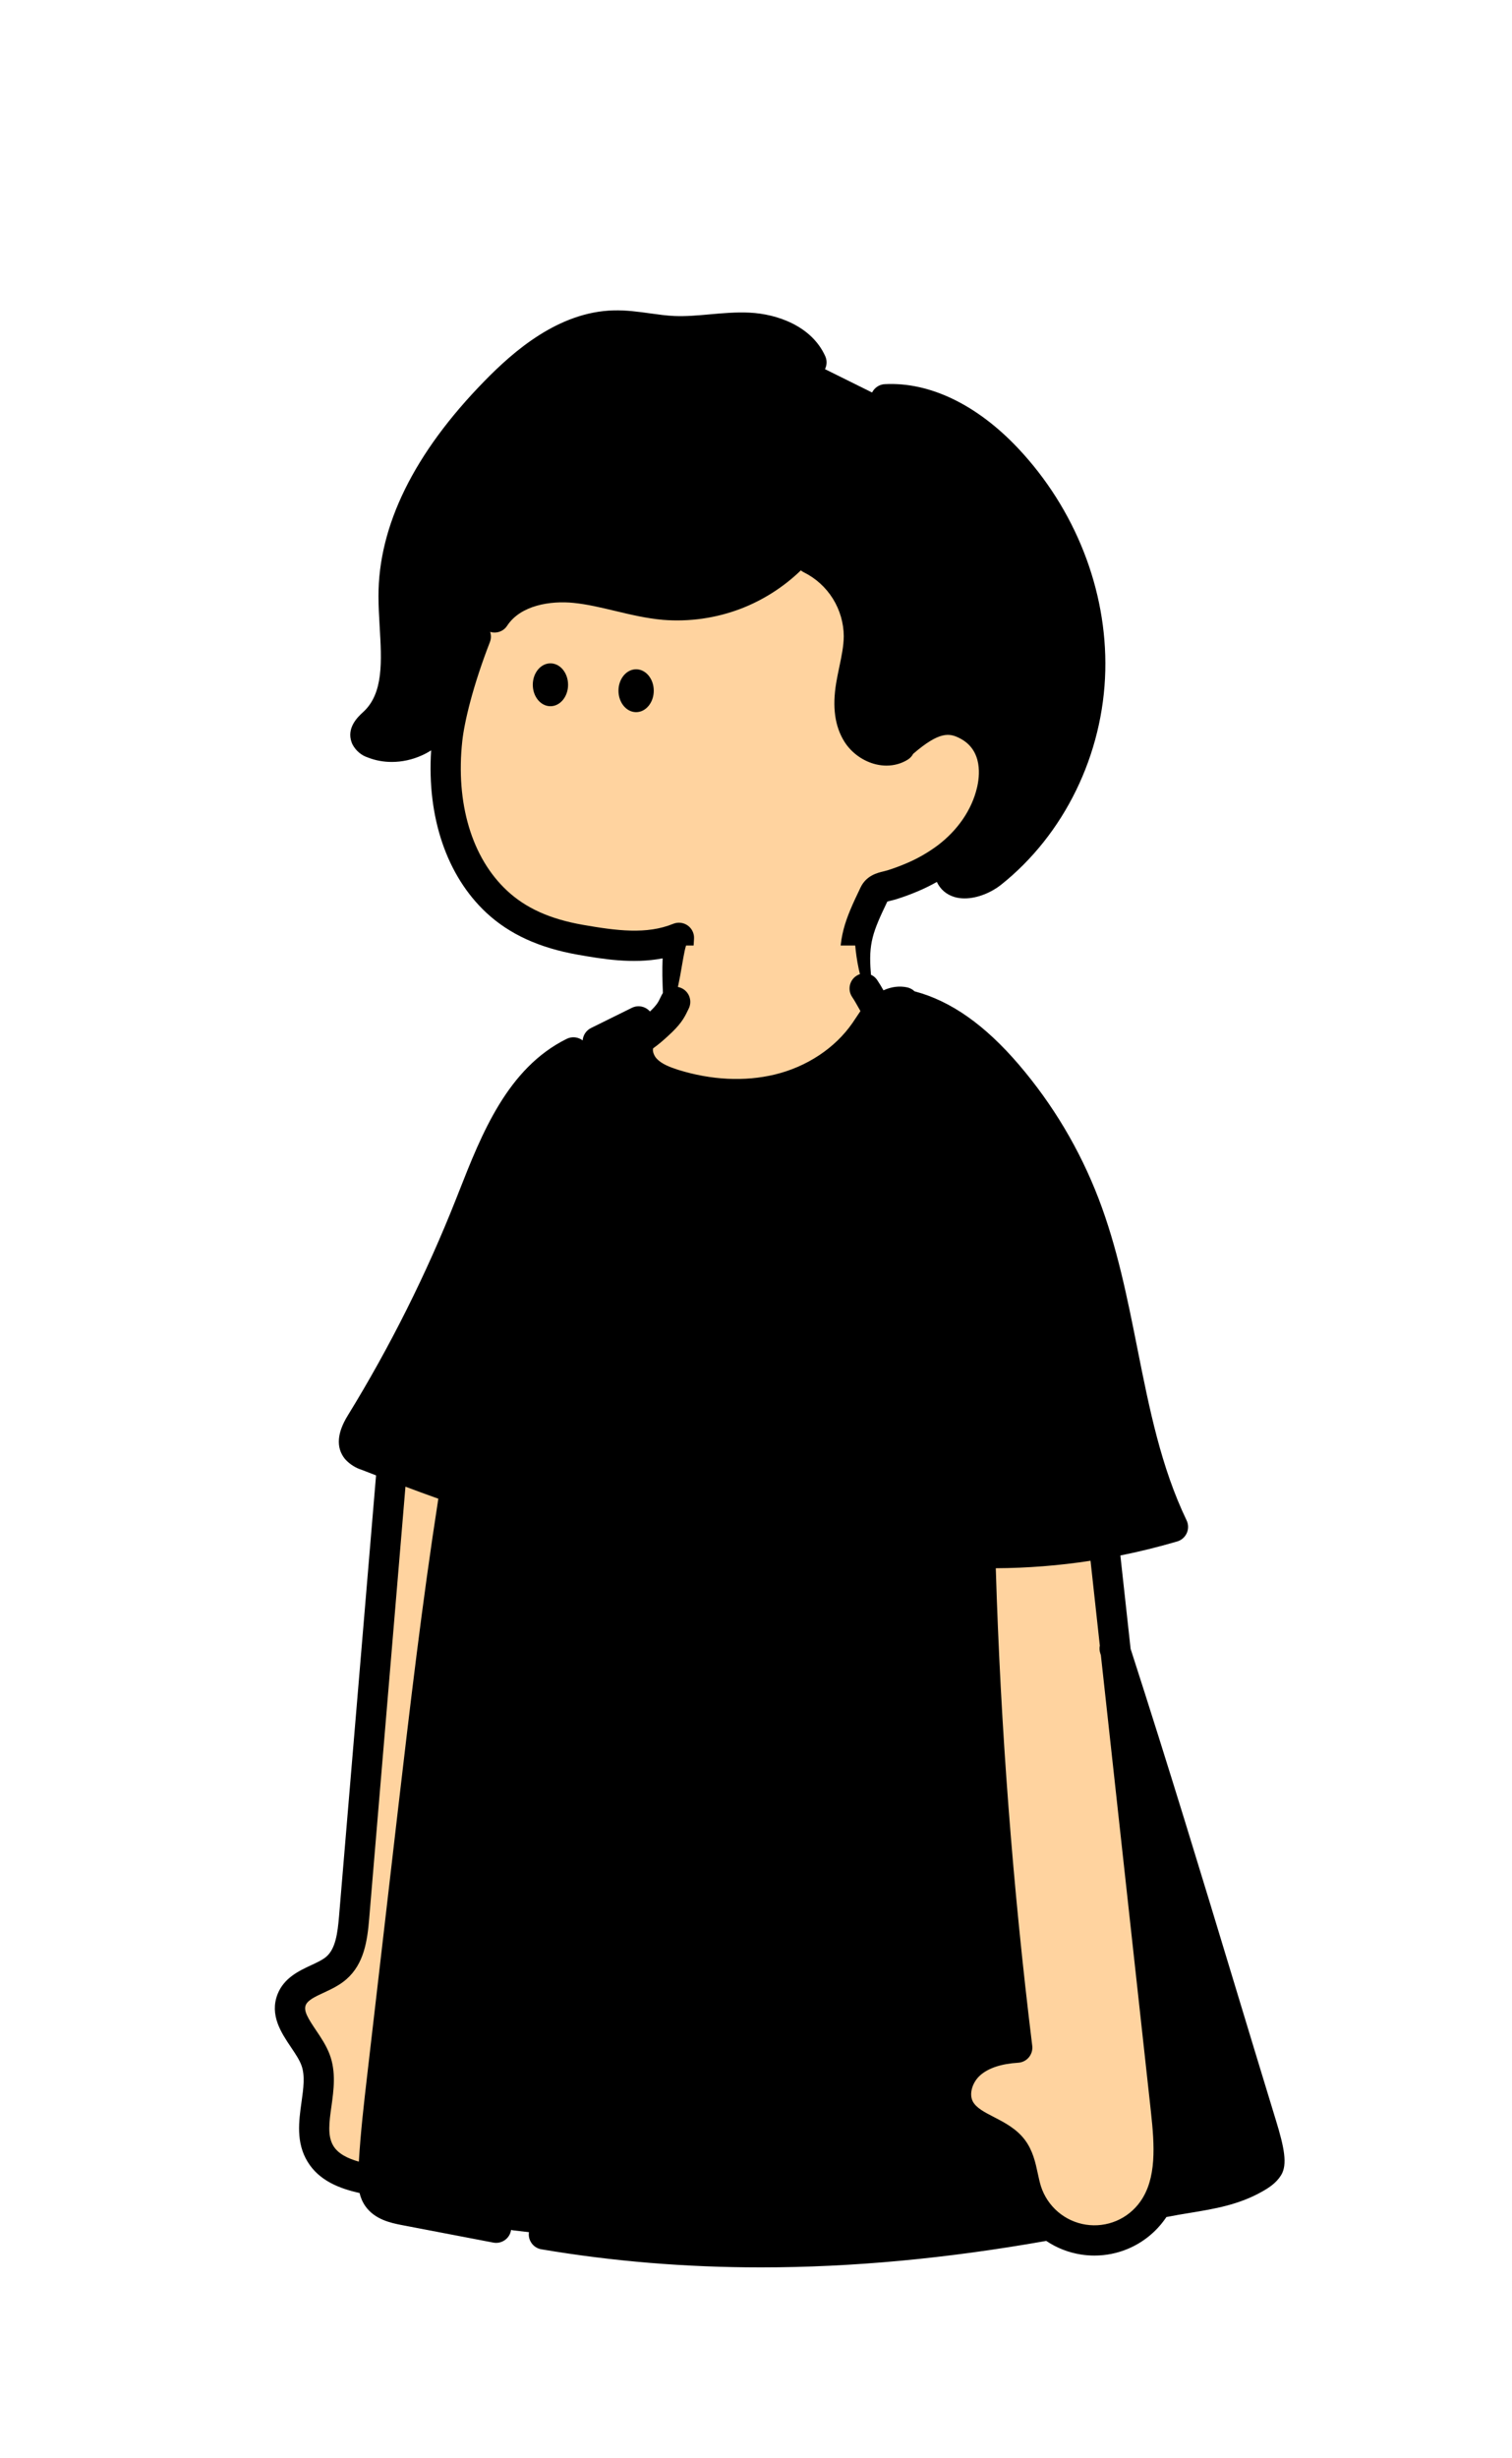 <svg width="160" height="260" viewBox="0 0 160 260" fill="none" xmlns="http://www.w3.org/2000/svg">
<path d="M100.533 92.431C101.067 94.069 103.563 93.429 104.915 92.357C111.357 87.245 115.187 79.098 115.373 70.874C115.56 62.65 112.203 54.471 106.557 48.49C103.184 44.919 98.635 41.981 93.731 42.231L85.867 38.333C84.776 35.909 81.893 34.797 79.24 34.669C76.587 34.541 73.933 35.143 71.28 35.023C69.165 34.927 67.08 34.375 64.965 34.434C60.051 34.567 55.843 37.917 52.405 41.434C46.627 47.346 41.635 54.813 41.651 63.082C41.651 67.77 42.984 73.327 39.517 76.49C39.069 76.901 38.501 77.423 38.717 77.991C38.795 78.141 38.899 78.274 39.029 78.381C39.16 78.487 39.309 78.567 39.469 78.613C42.368 79.789 46.083 78.111 47.115 75.146L52.336 65.295C54.085 62.629 57.707 61.845 60.883 62.17C64.059 62.495 67.104 63.674 70.285 63.959C72.845 64.167 75.421 63.799 77.821 62.882C80.221 61.965 82.384 60.517 84.152 58.65L85.752 59.082C87.283 59.839 88.573 61.01 89.48 62.458C90.384 63.909 90.869 65.581 90.877 67.29C90.861 69.042 90.344 70.743 90.056 72.474C89.768 74.205 89.771 76.087 90.696 77.575C91.621 79.063 93.728 79.911 95.208 78.97" fill="black"/>
<path d="M90.559 104.368C90.252 100.72 90.962 97.872 92.548 94.571C92.906 93.824 93.682 93.832 94.447 93.589C95.124 93.376 95.796 93.131 96.452 92.853C97.788 92.299 99.05 91.581 100.212 90.72C102.511 88.984 104.3 86.547 104.975 83.72C105.586 81.157 105.156 78.107 102.295 76.664C100.29 75.651 98.49 76.011 95.431 78.699L95.215 78.984C93.735 79.925 91.626 79.08 90.703 77.589C89.78 76.099 89.783 74.219 90.063 72.488C90.343 70.757 90.863 69.056 90.884 67.304C90.876 65.595 90.391 63.923 89.487 62.472C88.583 61.021 87.292 59.853 85.759 59.096L84.159 58.664C82.391 60.531 80.228 61.976 77.828 62.896C75.428 63.816 72.852 64.184 70.292 63.973C67.111 63.688 64.066 62.512 60.89 62.184C57.714 61.856 54.092 62.637 52.343 65.309L50.666 66.931C49.066 69.331 48.799 72.264 47.999 75.197C47.999 76.04 44.756 87.421 52.266 94.931C54.932 97.597 58.399 98.664 61.999 99.464C65.228 99.963 68.756 100.464 71.866 99.197C71.687 101.973 71.716 104.416 71.844 107.195" fill="#FFD39F"/>
<path fill-rule="evenodd" clip-rule="evenodd" d="M38.932 80.117C39.727 80.432 40.586 80.587 41.458 80.587C42.53 80.587 43.623 80.355 44.658 79.885C44.994 79.733 45.316 79.559 45.622 79.366C45.169 86.422 47.267 92.625 51.471 96.541C53.906 98.805 57.066 100.253 61.133 100.971C63.65 101.411 66.914 101.979 70.119 101.36C70.066 102.648 70.085 103.592 70.17 105.469C70.21 106.328 70.917 106.997 71.767 106.997C71.794 106.997 71.818 106.997 71.845 106.987C72.727 106.947 73.41 106.197 73.37 105.315C73.242 102.563 73.271 101.971 73.442 99.288C73.477 98.739 73.226 98.208 72.778 97.888C72.33 97.568 71.749 97.499 71.239 97.707C68.426 98.856 65.247 98.437 61.685 97.816C58.199 97.203 55.647 96.053 53.653 94.197C49.922 90.725 48.199 84.947 48.922 78.347C49.141 76.371 50.021 72.592 51.839 67.915C51.979 67.554 51.98 67.174 51.867 66.833C52.02 66.879 52.177 66.902 52.333 66.902C52.856 66.902 53.365 66.649 53.669 66.177C55.088 64.014 58.24 63.513 60.714 63.766C62.148 63.912 63.563 64.249 65.061 64.606L65.061 64.606L65.098 64.614C66.717 65.001 68.394 65.401 70.149 65.558C72.933 65.785 75.781 65.377 78.389 64.38C80.747 63.478 82.929 62.083 84.745 60.326C84.837 60.403 84.94 60.47 85.053 60.525C86.32 61.152 87.383 62.117 88.133 63.315C88.879 64.515 89.279 65.896 89.287 67.285C89.279 68.328 89.055 69.397 88.818 70.528L88.807 70.581C88.696 71.111 88.58 71.661 88.487 72.221C88.061 74.781 88.341 76.813 89.346 78.429C90.096 79.632 91.368 80.539 92.751 80.853C93.106 80.933 93.461 80.973 93.81 80.973C94.624 80.973 95.405 80.755 96.077 80.331C96.319 80.176 96.506 79.967 96.632 79.729C99.431 77.314 100.479 77.532 101.548 78.073C104.047 79.335 103.663 82.167 103.38 83.332C102.831 85.644 101.348 87.809 99.22 89.417C98.164 90.201 97.015 90.855 95.791 91.361C95.185 91.617 94.559 91.847 93.924 92.047C93.827 92.078 93.719 92.105 93.604 92.133L93.604 92.133L93.511 92.156C92.823 92.321 91.673 92.599 91.065 93.86C89.407 97.313 88.625 99.153 88.964 103.169C89.033 104.004 89.735 104.636 90.556 104.636C90.601 104.636 90.647 104.633 90.695 104.623C91.575 104.551 92.228 103.775 92.153 102.895C91.887 99.759 92.361 98.556 93.895 95.356C93.97 95.331 94.078 95.305 94.176 95.281L94.176 95.281C94.206 95.274 94.235 95.267 94.263 95.26C94.449 95.215 94.663 95.161 94.884 95.092C95.612 94.865 96.335 94.599 97.025 94.308C97.749 94.008 98.455 93.664 99.138 93.277C99.499 94.057 100.149 94.617 100.997 94.871C101.344 94.975 101.706 95.02 102.074 95.02C103.464 95.02 104.941 94.362 105.898 93.605C112.624 88.269 116.762 79.783 116.962 70.906C117.154 62.394 113.784 53.821 107.709 47.386C103.362 42.786 98.368 40.386 93.637 40.629C92.754 40.674 92.074 41.426 92.12 42.309C92.165 43.191 92.917 43.874 93.8 43.826C98.896 43.57 103.245 47.325 105.381 49.586C110.882 55.415 113.936 63.159 113.762 70.837C113.581 78.775 109.898 86.351 103.912 91.1C103.218 91.647 102.349 91.863 102.002 91.826C101.947 91.69 101.875 91.566 101.79 91.455C104.171 89.453 105.828 86.858 106.489 84.076C107.433 80.177 106.092 76.783 102.988 75.215C100.988 74.204 98.553 73.777 94.345 77.476C94.253 77.557 94.172 77.647 94.103 77.742C93.876 77.802 93.64 77.776 93.463 77.736C92.912 77.608 92.362 77.219 92.066 76.741C91.498 75.827 91.357 74.483 91.645 72.747C91.717 72.297 91.81 71.851 91.907 71.384L91.907 71.384L91.907 71.383L91.907 71.383L91.907 71.383L91.949 71.181C92.207 69.947 92.474 68.672 92.487 67.291C92.477 65.283 91.912 63.323 90.847 61.619C89.784 59.917 88.272 58.547 86.472 57.656C86.096 57.47 85.682 57.446 85.309 57.556C85.289 57.535 85.269 57.514 85.248 57.494C84.608 56.886 83.594 56.913 82.986 57.556C81.392 59.238 79.408 60.564 77.245 61.393C75.082 62.222 72.717 62.558 70.424 62.372C68.927 62.24 67.451 61.888 65.889 61.516L65.889 61.516L65.889 61.516L65.889 61.516L65.842 61.505C64.298 61.137 62.698 60.756 61.042 60.585C56.626 60.134 52.869 61.569 50.994 64.425C50.717 64.849 50.667 65.356 50.814 65.803C50.02 65.561 49.161 65.968 48.855 66.755C47.931 69.13 47.159 71.501 46.605 73.623C46.154 73.776 45.776 74.129 45.607 74.613C45.258 75.613 44.431 76.472 43.335 76.968C42.543 77.328 41.703 77.456 40.927 77.349C43.863 74.355 43.604 69.981 43.375 66.104C43.311 65.043 43.252 64.04 43.252 63.072C43.239 56.459 46.706 49.552 53.551 42.547C56.228 39.808 60.327 36.154 65.012 36.026C66.09 35.997 67.191 36.149 68.359 36.312C69.279 36.44 70.231 36.571 71.21 36.616C72.634 36.68 74.034 36.554 75.383 36.432L75.408 36.43C76.714 36.313 77.948 36.203 79.164 36.261C81.151 36.357 83.572 37.123 84.41 38.984C84.772 39.789 85.719 40.149 86.524 39.786C87.33 39.424 87.69 38.477 87.327 37.672C85.898 34.493 82.252 33.208 79.319 33.066C77.881 32.998 76.475 33.124 75.116 33.246L75.095 33.248C73.794 33.365 72.564 33.474 71.354 33.421C70.539 33.385 69.719 33.271 68.851 33.151L68.796 33.144C67.551 32.971 66.263 32.792 64.922 32.829C59.074 32.986 54.324 37.173 51.26 40.309C43.807 47.933 40.036 55.594 40.05 63.075C40.05 64.084 40.11 65.129 40.169 66.144L40.178 66.293L40.178 66.299C40.391 69.918 40.593 73.337 38.436 75.304C37.892 75.803 36.62 76.971 37.223 78.555C37.242 78.611 37.266 78.664 37.292 78.715C37.468 79.058 37.711 79.36 38.01 79.608C38.284 79.837 38.594 80.008 38.932 80.117ZM60.113 72.425C60.113 73.677 59.278 74.692 58.247 74.692C57.216 74.692 56.38 73.677 56.38 72.425C56.38 71.173 57.216 70.159 58.247 70.159C59.278 70.159 60.113 71.173 60.113 72.425ZM69.181 73.053C69.181 74.305 68.345 75.32 67.314 75.32C66.283 75.32 65.447 74.305 65.447 73.053C65.447 71.802 66.283 70.787 67.314 70.787C68.345 70.787 69.181 71.802 69.181 73.053Z" fill="black"/>
<path d="M90.499 100C90.739 102.693 91.84 108.779 95.939 107.867L96.379 108.533C96.179 112.712 94.062 115.659 90.744 118.712C87.374 121.765 83.075 123.6 78.539 123.923C74.539 124.216 70.286 123.259 67.294 120.576C64.302 117.893 62.728 114.176 64.71 110.989H64.998C65.899 111.016 66.728 110.544 67.491 110.064C68.462 109.451 70.464 106.936 71.064 106.213C71.864 105.176 72.19 101.243 72.6 100H90.499V100Z" fill="#FFD39F"/>
<path d="M96.503 106.376C100.586 107.467 103.935 110.4 106.685 113.6C110.159 117.662 112.914 122.288 114.834 127.278C119.082 138.326 119.085 150.779 124.207 161.451C121.426 162.275 118.597 162.915 115.733 163.371L118.042 174.323C123.949 192.611 128.058 206.638 133.455 224.288C133.722 225.19 134.789 228.376 134.295 229.174C133.965 229.707 133.41 230.048 132.869 230.355C129.909 232.038 126.677 232.179 123.338 232.851L110.946 235.318C93.21 238.499 75.41 239.278 57.642 236.28L54.29 235.888L42.823 233.694C41.789 233.496 40.653 233.232 40.047 232.36C39.546 231.646 39.549 230.704 39.586 229.832C39.738 226.366 40.138 222.926 40.538 219.483L43.693 192.283C45.066 180.664 46.399 168.998 48.266 157.419L48.138 157.366C45.037 156.299 41.983 155.115 38.927 153.928C38.506 153.808 38.127 153.574 37.829 153.254C37.229 152.48 37.743 151.371 38.258 150.536C42.799 143.15 46.682 135.379 49.866 127.312C52.298 121.152 54.837 114.222 60.773 111.286L67.501 108.47C66.93 109.443 67.653 112.219 68.423 113.043C69.194 113.867 70.29 114.299 71.357 114.643C74.935 115.758 78.823 116.054 82.455 115.176C86.087 114.299 89.482 112.168 91.615 109.083C92.149 108.326 92.594 107.504 93.255 106.862C93.917 106.219 94.855 105.766 95.754 105.966L96.503 106.376Z" fill="black"/>
<path fill-rule="evenodd" clip-rule="evenodd" d="M37.474 202.815L41.445 155.543L48.504 155.391C46.49 167.639 45.056 179.993 43.624 192.327L40.469 219.527L40.468 219.539C40.068 222.978 39.669 226.414 39.517 229.876L39.317 230.567C37.266 230.199 35.01 229.591 33.922 227.815C32.971 226.268 33.228 224.429 33.489 222.567C33.714 220.955 33.942 219.326 33.389 217.857C33.101 217.089 32.605 216.354 32.117 215.629C31.196 214.263 30.3 212.934 30.866 211.495C31.313 210.368 32.444 209.842 33.589 209.309C34.307 208.975 35.031 208.638 35.594 208.148C37.053 206.879 37.312 204.745 37.474 202.815ZM107.642 216.568C105.514 199.262 104.21 181.896 103.733 164.475L116.896 164.075L123.376 223.163C123.773 226.795 124.082 230.798 121.968 233.779C121.157 234.92 120.042 235.816 118.752 236.363C117.461 236.91 116.045 237.086 114.658 236.872C113.274 236.659 111.976 236.062 110.909 235.152C109.842 234.243 109.053 233.054 108.624 231.718C108.469 231.231 108.361 230.726 108.253 230.222C108.027 229.171 107.804 228.128 107.165 227.28C106.494 226.392 105.468 225.863 104.45 225.338C103.282 224.737 102.125 224.14 101.525 223.014C100.698 221.451 101.376 219.4 102.714 218.251C104.053 217.102 105.88 216.678 107.642 216.568Z" fill="#FFD39F"/>
<path fill-rule="evenodd" clip-rule="evenodd" d="M90.82 106.526C90.897 106.661 90.973 106.798 91.052 106.935C90.898 107.156 90.754 107.375 90.618 107.583C90.484 107.786 90.351 107.988 90.204 108.199C88.375 110.844 85.38 112.831 81.986 113.647C78.802 114.412 75.26 114.239 71.754 113.146C70.89 112.866 70.018 112.532 69.498 111.975C69.193 111.649 69.032 111.172 69.111 110.878C69.73 110.439 70.213 110.003 70.569 109.681L70.583 109.669L70.676 109.583C71.991 108.397 72.388 107.695 72.737 106.965C72.777 106.879 72.817 106.797 72.863 106.709C73.273 105.927 72.975 104.959 72.193 104.546C71.412 104.135 70.444 104.434 70.031 105.215C69.964 105.343 69.905 105.463 69.847 105.586C69.663 105.972 69.513 106.286 68.779 106.98C68.313 106.442 67.527 106.263 66.86 106.594L62.543 108.727C62.019 108.986 61.699 109.494 61.656 110.038C61.187 109.678 60.536 109.592 59.971 109.872C53.707 112.968 50.973 119.912 48.563 126.04L48.285 126.746C45.141 134.704 41.275 142.434 36.795 149.72C35.664 151.557 35.552 153.082 36.464 154.258C36.493 154.296 36.523 154.33 36.555 154.365C37.032 154.88 37.637 155.258 38.307 155.466L38.312 155.469C38.803 155.66 39.297 155.852 39.794 156.044L35.877 202.675C35.727 204.438 35.514 206.089 34.541 206.937C34.149 207.278 33.549 207.558 32.911 207.854L32.904 207.858C31.636 208.449 30.057 209.186 29.375 210.905C28.503 213.126 29.77 215.006 30.789 216.518L30.789 216.518L30.828 216.577C31.264 217.227 31.675 217.84 31.89 218.417C32.301 219.505 32.109 220.883 31.903 222.342C31.623 224.342 31.306 226.611 32.557 228.646C33.779 230.641 35.93 231.473 38.048 231.941C38.161 232.418 38.352 232.89 38.664 233.335C39.667 234.759 41.397 235.109 42.448 235.319L52.2 237.186C52.301 237.205 52.403 237.215 52.501 237.215C53.253 237.215 53.925 236.682 54.069 235.919C54.237 235.053 53.667 234.213 52.8 234.047L43.061 232.183C42.496 232.071 41.547 231.879 41.28 231.501C41.053 231.181 41.088 230.386 41.107 229.962C41.258 226.559 41.66 223.094 42.049 219.742L42.049 219.741L42.051 219.727L45.205 192.527L45.283 191.861L45.29 191.798C47.474 173.098 49.733 153.763 54.107 135.197C54.309 134.335 53.776 133.474 52.917 133.271C52.053 133.066 51.195 133.602 50.992 134.461C49.373 141.333 48.042 148.297 46.898 155.287C44.414 154.398 41.931 153.434 39.515 152.496L39.472 152.48L39.408 152.456L39.408 152.456C39.362 152.44 39.317 152.424 39.269 152.41C39.2 152.392 39.136 152.362 39.077 152.328C39.112 152.178 39.216 151.888 39.52 151.394C44.099 143.949 48.051 136.05 51.261 127.92L51.541 127.21C53.848 121.349 56.235 115.288 61.389 112.741C61.913 112.482 62.233 111.974 62.276 111.43C62.46 111.571 62.672 111.67 62.896 111.721C62.424 112.102 62.192 112.735 62.351 113.361C63.082 116.238 65.645 117.934 67.989 119.297C70.279 120.63 72.914 120.891 75.205 121.033C76.301 121.102 77.506 121.155 78.775 121.155C81.413 121.155 84.333 120.923 87.135 120.094C91.975 118.667 95.069 114.161 96.482 111.603C96.909 110.83 96.629 109.857 95.855 109.43C95.082 109.003 94.109 109.283 93.682 110.057C92.506 112.185 89.975 115.921 86.231 117.025C82.573 118.105 78.701 118.043 75.399 117.841C73.477 117.721 71.282 117.513 69.597 116.531C67.815 115.497 65.879 114.249 65.453 112.574C65.306 111.991 64.857 111.566 64.316 111.421L65.916 110.631C65.787 111.846 66.222 113.157 67.162 114.162C68.18 115.25 69.5 115.78 70.788 116.196C73.178 116.943 75.588 117.316 77.93 117.316C79.578 117.316 81.188 117.132 82.738 116.759C86.887 115.759 90.567 113.303 92.831 110.031C92.991 109.804 93.143 109.573 93.295 109.341L93.295 109.341L93.295 109.341L93.295 109.34L93.304 109.327C93.626 108.836 93.93 108.372 94.276 108.036C94.616 107.704 95.045 107.503 95.302 107.552C95.492 107.737 95.73 107.878 96.004 107.951C99.164 108.797 102.233 110.999 105.383 114.679C108.748 118.613 111.396 123.058 113.255 127.89C115.129 132.762 116.185 138.063 117.207 143.194L117.208 143.2L117.208 143.2C118.357 148.966 119.541 154.908 121.897 160.45C113.807 162.602 105.511 163.189 97.193 162.197L97.881 138.09C97.905 137.207 97.209 136.469 96.327 136.445C95.444 136.413 94.705 137.117 94.681 137.999L93.953 163.551C93.929 164.365 94.521 165.066 95.329 165.181C97.612 165.502 99.893 165.709 102.17 165.804C102.661 182.242 103.901 198.837 105.861 215.171C104.157 215.483 102.752 216.107 101.672 217.035C99.664 218.758 98.994 221.649 100.112 223.763C100.945 225.33 102.415 226.087 103.712 226.756L103.717 226.758C104.602 227.214 105.437 227.646 105.888 228.241C106.312 228.806 106.488 229.617 106.688 230.555C106.8 231.089 106.92 231.638 107.098 232.203C107.327 232.915 107.64 233.592 108.029 234.221C89.975 237.222 73.526 237.391 57.821 234.741C56.949 234.592 56.125 235.181 55.978 236.053C55.832 236.923 56.418 237.749 57.29 237.896C64.842 239.171 72.554 239.808 80.525 239.808C90.16 239.808 100.172 238.873 110.712 237.007C111.821 237.753 113.083 238.247 114.413 238.451C114.88 238.523 115.346 238.558 115.813 238.558C117.034 238.558 118.245 238.315 119.381 237.835C120.946 237.171 122.293 236.089 123.277 234.702C123.291 234.682 123.306 234.661 123.32 234.641C123.334 234.621 123.348 234.6 123.363 234.579L123.391 234.538L123.43 234.479C123.475 234.475 123.52 234.468 123.565 234.46C124.321 234.306 125.091 234.18 125.841 234.057L125.843 234.056L125.933 234.041L125.938 234.041L125.939 234.041C128.47 233.625 131.087 233.195 133.568 231.785C134.259 231.393 135.04 230.905 135.568 230.052C136.259 228.932 135.904 227.135 135.005 224.212C134.963 224.079 134.928 223.964 134.896 223.857C133.421 219.033 132.035 214.46 130.696 210.036L130.584 209.666L130.583 209.665L130.583 209.664L130.582 209.661C127.108 198.194 123.812 187.318 119.641 174.385L118.558 164.515C120.575 164.11 122.583 163.614 124.577 163.029C125.025 162.895 125.393 162.573 125.585 162.143C125.777 161.714 125.769 161.226 125.567 160.802C122.855 155.153 121.641 149.063 120.356 142.617L120.348 142.575C119.3 137.314 118.215 131.874 116.244 126.746C114.255 121.573 111.42 116.813 107.817 112.602C104.233 108.413 100.639 105.879 96.833 104.861C96.814 104.855 96.795 104.851 96.775 104.846C96.57 104.646 96.308 104.498 96.007 104.431C95.185 104.249 94.308 104.364 93.487 104.741C93.298 104.405 93.085 104.038 92.826 103.654C92.332 102.923 91.338 102.729 90.604 103.222C89.874 103.715 89.679 104.71 90.172 105.443C90.403 105.785 90.6 106.135 90.79 106.473L90.791 106.473L90.82 106.526ZM124.896 230.966C125.071 230.938 125.244 230.909 125.416 230.881L125.438 230.878C127.787 230.492 130.006 230.129 131.987 229.001L132.022 228.981C132.24 228.856 132.554 228.677 132.736 228.497C132.731 228.103 132.571 227.196 131.944 225.153L131.914 225.058C131.881 224.951 131.852 224.857 131.829 224.78C130.357 219.967 128.971 215.391 127.632 210.964L127.518 210.589L127.518 210.589L127.517 210.586L127.516 210.582C125.493 203.904 123.532 197.428 121.422 190.629L124.97 222.985L124.971 222.989C125.211 225.187 125.535 228.151 124.896 230.966ZM116.383 174.042C116.33 174.303 116.341 174.581 116.429 174.852L116.494 175.053L121.789 223.334C122.186 226.958 122.397 230.411 120.666 232.851C120.026 233.753 119.152 234.457 118.133 234.889C117.114 235.318 116 235.457 114.906 235.289C113.816 235.121 112.792 234.651 111.952 233.934C111.112 233.214 110.488 232.278 110.152 231.23C110.027 230.837 109.934 230.407 109.836 229.953L109.821 229.883L109.82 229.88C109.575 228.737 109.298 227.442 108.445 226.313C107.557 225.138 106.304 224.491 105.198 223.919L105.186 223.913L105.175 223.907C104.172 223.389 103.305 222.942 102.944 222.262C102.522 221.467 102.888 220.211 103.76 219.462C104.634 218.71 105.976 218.273 107.744 218.163C108.184 218.137 108.592 217.929 108.874 217.59C109.157 217.249 109.285 216.809 109.232 216.371C107.178 199.672 105.881 182.688 105.374 165.862C108.732 165.846 112.078 165.582 115.4 165.073L116.383 174.042ZM42.113 191.407C43.379 180.569 44.67 169.518 46.384 158.509C45.22 158.098 44.059 157.67 42.905 157.236L39.066 202.942C38.869 205.289 38.519 207.715 36.642 209.347C35.909 209.985 35.034 210.393 34.261 210.753L34.258 210.754C33.347 211.177 32.562 211.543 32.351 212.078C32.111 212.686 32.605 213.486 33.442 214.729C33.978 215.523 34.53 216.345 34.885 217.289C35.579 219.134 35.31 221.064 35.074 222.767L35.071 222.782L35.071 222.782C34.837 224.462 34.634 225.913 35.282 226.969C35.799 227.81 36.827 228.301 37.974 228.625C38.157 225.531 38.514 222.446 38.861 219.45L38.872 219.354L42.104 191.485L42.113 191.407Z" fill="black"/>
</svg>
